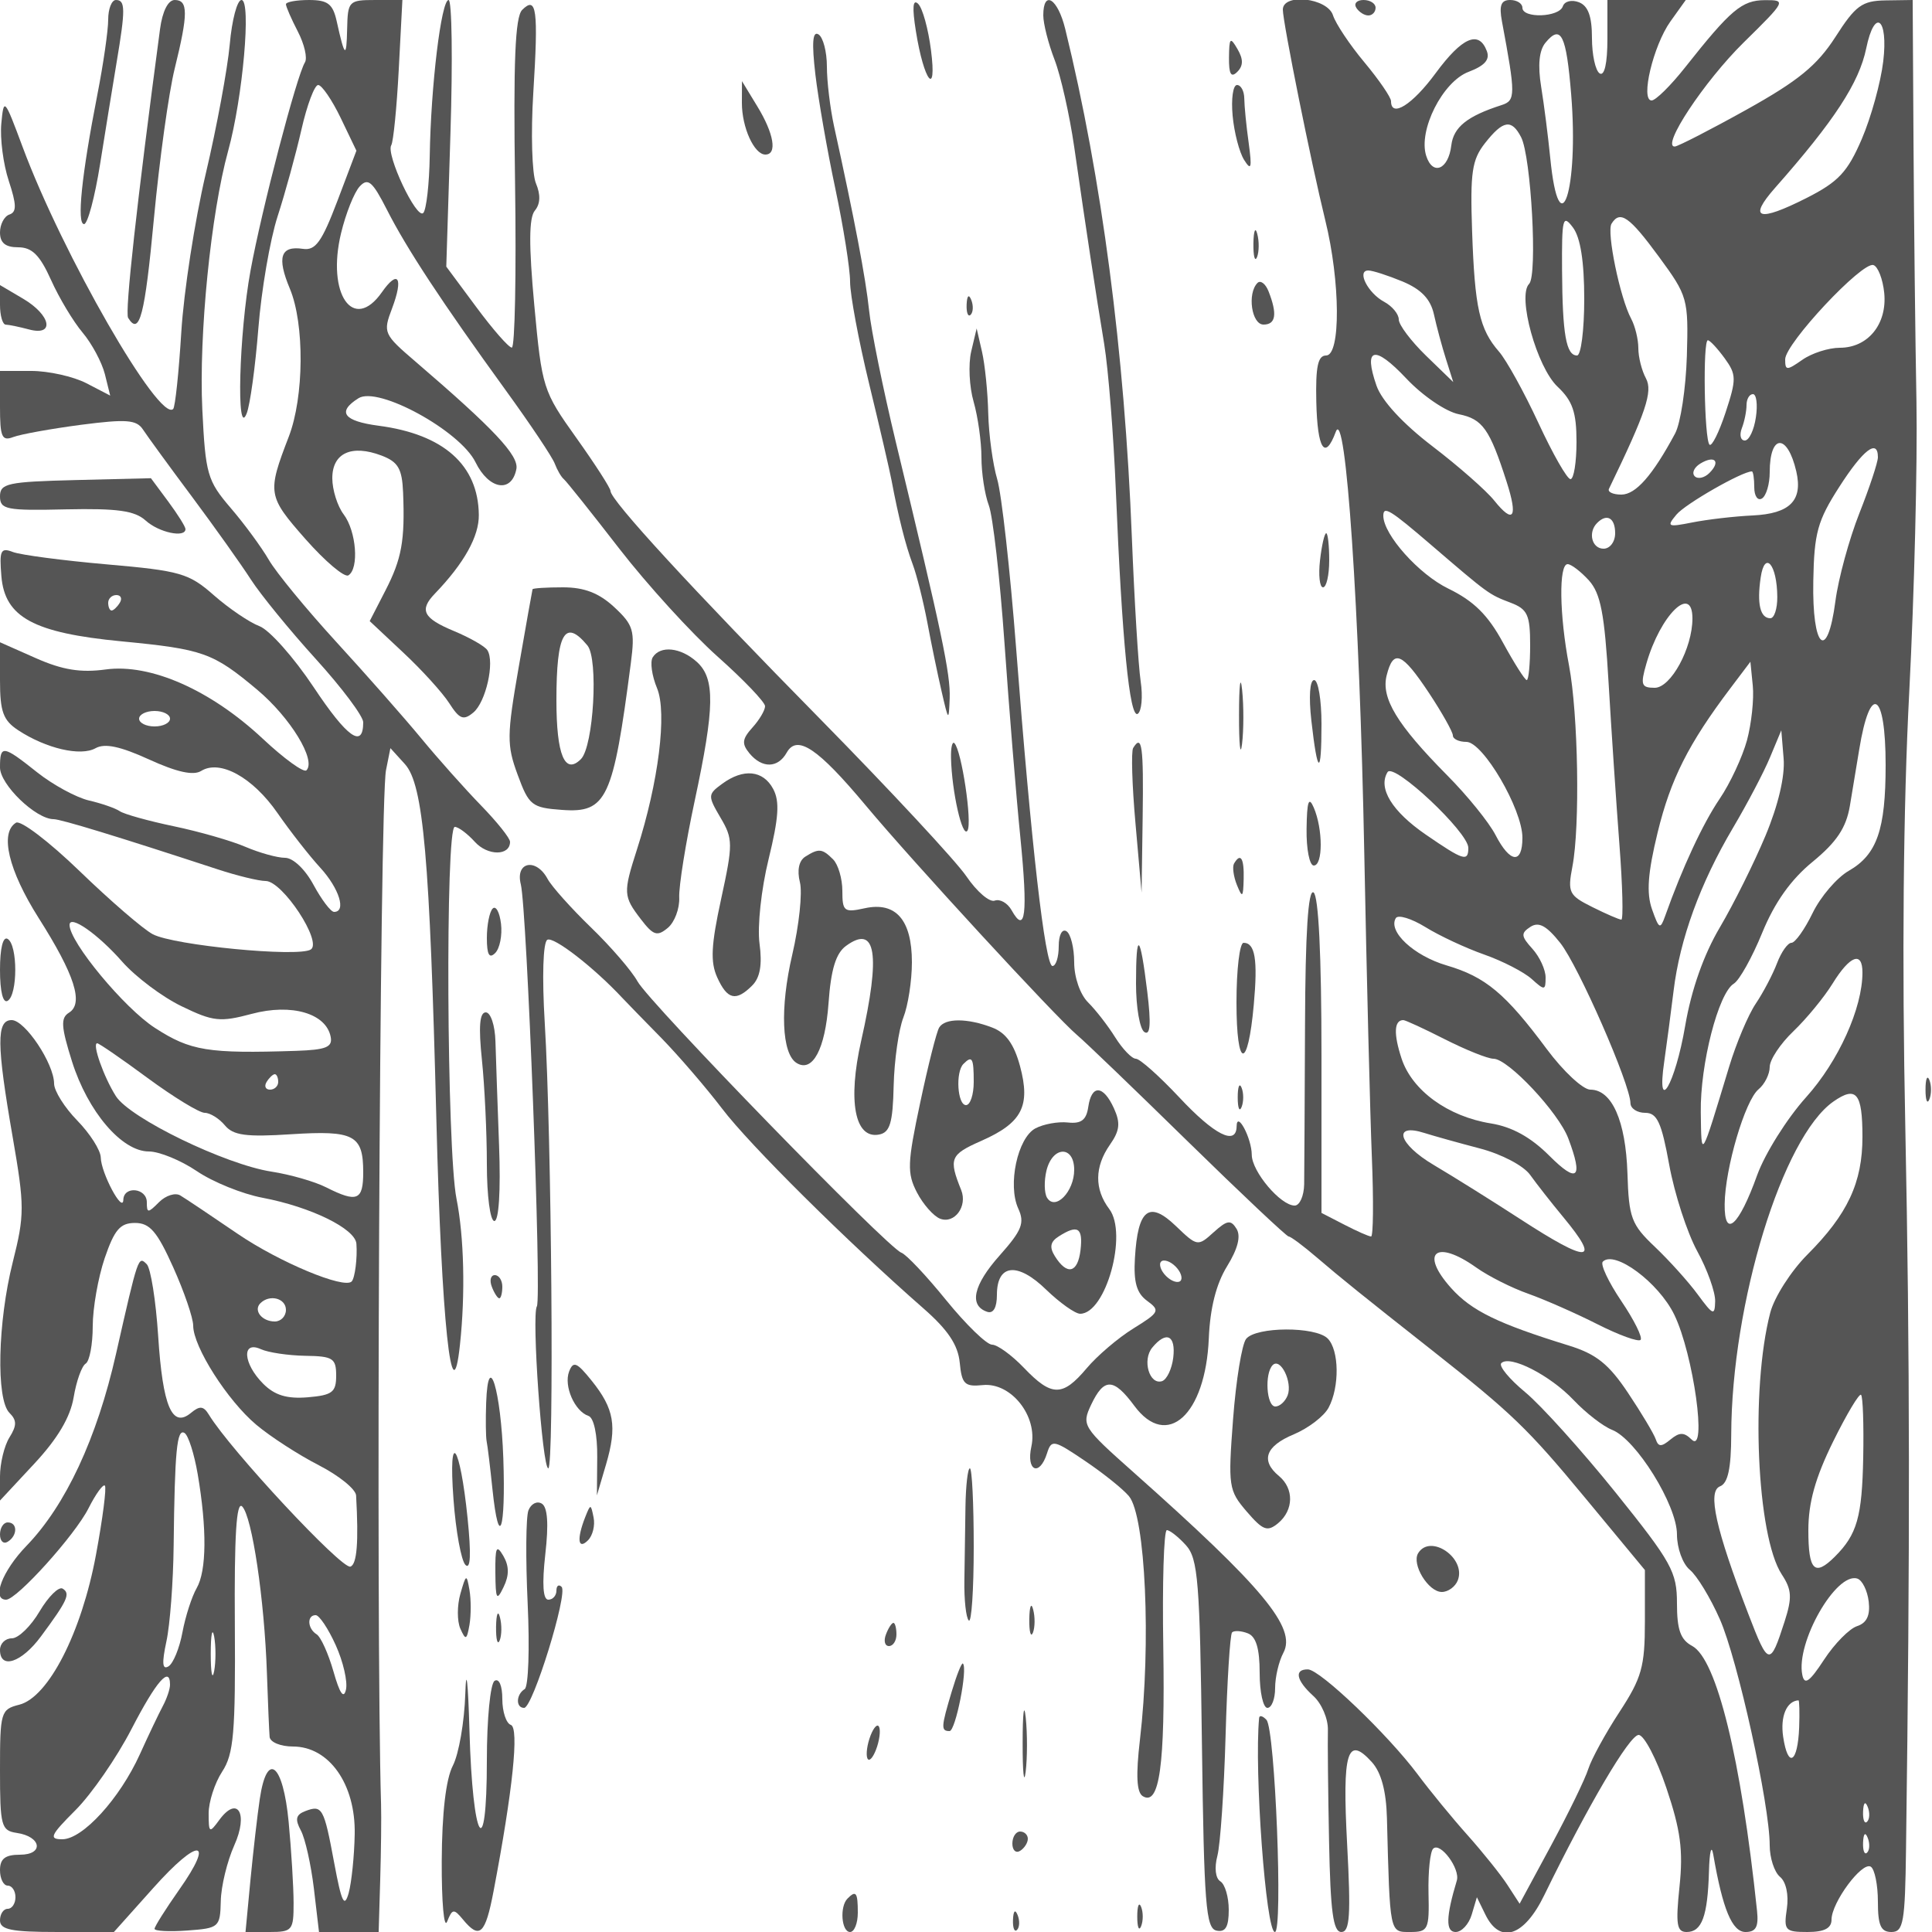 <svg xmlns="http://www.w3.org/2000/svg" version="1.0" width="250" height="250" viewBox="0 0 250 250" preserveAspectRatio="xMidYMid meet">
<g transform="translate(0,250) scale(0.01,-0.01)" fill="#555555" stroke="none">
<path d="M1400 24746 c0 -140 -63 -579 -141 -975 -203 -1039 -268 -1671 -171 -1671 46 0 139 349 207 775 68 426 164 1020 214 1318 116 690 114 807 -9 807 -55 0 -100 -114 -100 -254z"/>
<path d="M2071 24625 c-299 -2237 -457 -3667 -413 -3738 147 -238 216 26 334 1288 71 756 192 1629 269 1939 175 710 175 886 0 886 -86 0 -159 -145 -190 -375z"/>
<path d="M2973 24425 c-29 -316 -168 -1070 -311 -1675 -142 -605 -284 -1527 -316 -2048 -32 -521 -79 -968 -105 -994 -179 -179 -1433 2003 -1949 3392 -235 631 -243 640 -275 301 -18 -192 25 -526 97 -743 101 -307 103 -402 8 -434 -67 -22 -122 -127 -122 -232 0 -135 70 -192 235 -192 179 0 280 -100 425 -422 104 -232 288 -539 409 -682 120 -143 249 -384 288 -537 l69 -278 -308 160 c-169 87 -490 159 -713 159 l-405 0 0 -461 c0 -395 24 -451 173 -394 95 36 489 107 875 158 588 76 718 66 802 -61 55 -84 341 -477 636 -872 295 -396 637 -877 761 -1070 124 -192 501 -655 839 -1027 338 -372 614 -741 614 -819 0 -346 -207 -199 -640 452 -257 386 -573 742 -702 791 -130 49 -395 229 -589 399 -324 286 -435 318 -1387 401 -569 50 -1116 122 -1215 160 -158 61 -177 21 -149 -314 44 -531 417 -733 1554 -842 1059 -102 1183 -146 1756 -626 429 -360 767 -913 637 -1043 -34 -34 -289 150 -566 410 -676 632 -1453 974 -2032 895 -323 -44 -558 -6 -902 146 l-465 206 0 -492 c0 -408 41 -519 238 -648 359 -235 805 -339 998 -231 120 67 319 25 694 -146 357 -163 572 -211 673 -148 243 151 667 -82 988 -545 164 -236 413 -555 554 -708 245 -268 339 -571 178 -571 -43 0 -162 158 -266 350 -109 202 -265 350 -369 350 -100 0 -329 64 -510 141 -180 78 -598 198 -928 267 -330 69 -645 157 -700 195 -55 38 -235 101 -400 139 -165 39 -466 203 -669 364 -445 354 -481 359 -481 63 0 -222 464 -669 694 -669 92 0 826 -224 2119 -648 255 -84 536 -152 624 -152 219 0 739 -791 584 -887 -165 -102 -1772 54 -2044 198 -125 66 -550 433 -945 815 -395 382 -766 665 -825 628 -213 -131 -97 -616 292 -1231 467 -735 587 -1108 394 -1227 -110 -68 -103 -180 39 -632 205 -649 644 -1164 994 -1164 135 0 415 -115 622 -255 206 -140 588 -295 849 -344 626 -119 1200 -400 1215 -595 14 -185 -19 -443 -61 -488 -98 -101 -938 250 -1475 616 -344 235 -679 459 -743 497 -64 39 -188 0 -275 -87 -143 -144 -158 -144 -158 -1 0 185 -298 216 -304 32 -5 -184 -288 345 -292 547 -2 94 -139 309 -304 478 -165 169 -300 384 -300 478 -1 259 -376 822 -549 822 -198 0 -196 -310 13 -1513 155 -896 155 -1008 1 -1620 -195 -776 -217 -1775 -43 -1949 97 -97 97 -164 0 -319 -67 -108 -122 -336 -122 -506 l0 -310 444 477 c301 323 466 601 509 858 35 210 105 406 156 437 50 31 91 249 91 483 0 235 70 631 155 882 126 368 200 455 392 455 192 0 286 -110 495 -575 142 -316 258 -655 258 -754 0 -273 444 -970 817 -1283 183 -154 547 -389 808 -523 261 -134 479 -310 483 -392 34 -606 11 -892 -74 -920 -112 -37 -1555 1511 -1831 1966 -69 113 -118 118 -232 23 -244 -202 -365 82 -424 991 -30 462 -97 882 -148 933 -110 110 -110 109 -398 -1162 -247 -1092 -652 -1959 -1159 -2483 -314 -325 -454 -696 -263 -696 138 0 893 837 1067 1184 93 184 188 315 211 292 24 -23 -28 -426 -115 -895 -187 -1008 -616 -1845 -993 -1940 -239 -60 -249 -95 -249 -845 0 -726 16 -784 217 -814 320 -47 355 -282 41 -282 -191 0 -258 -52 -258 -200 0 -110 45 -200 100 -200 55 0 100 -67 100 -150 0 -82 -45 -150 -100 -150 -55 0 -100 -67 -100 -150 0 -120 149 -150 737 -150 l737 0 510 570 c587 658 804 642 334 -24 -175 -249 -318 -476 -318 -505 0 -29 191 -39 424 -22 411 30 425 42 433 381 4 193 83 516 174 720 187 414 43 654 -196 326 -125 -171 -135 -165 -135 88 0 150 79 394 175 541 150 229 173 502 164 1902 -8 1149 20 1604 95 1529 128 -128 288 -1204 320 -2156 13 -385 29 -756 35 -825 6 -69 142 -125 302 -125 468 0 811 -487 799 -1133 -5 -284 -41 -628 -78 -763 -56 -197 -92 -121 -187 388 -133 717 -155 756 -375 672 -122 -47 -135 -105 -56 -252 56 -105 131 -443 168 -751 l66 -561 386 0 386 0 20 675 c11 371 16 810 11 975 -69 2306 -19 12971 64 13384 l57 285 188 -207 c239 -265 321 -1202 407 -4612 65 -2587 201 -3879 305 -2900 71 657 53 1400 -45 1889 -126 633 -146 4811 -22 4811 46 0 163 -87 259 -193 166 -184 456 -184 456 0 0 47 -169 258 -375 470 -206 212 -555 603 -775 870 -220 266 -715 828 -1100 1248 -385 421 -777 897 -871 1060 -94 162 -316 465 -494 672 -302 353 -326 436 -367 1276 -46 965 111 2536 335 3347 189 686 301 1950 172 1950 -56 0 -124 -259 -152 -575z m-1423 -7225 c-34 -55 -82 -100 -106 -100 -24 0 -44 45 -44 100 0 55 48 100 106 100 58 0 78 -45 44 -100z m650 -1500 c0 -55 -90 -100 -200 -100 -110 0 -200 45 -200 100 0 55 90 100 200 100 110 0 200 -45 200 -100z m-617 -3146 c171 -194 515 -453 765 -574 410 -199 499 -209 911 -99 513 137 962 6 1020 -298 26 -133 -60 -168 -448 -181 -1140 -37 -1366 -1 -1826 297 -396 255 -1105 1110 -1105 1332 0 139 368 -118 683 -477z m328 -1504 c336 -247 668 -450 738 -450 69 0 187 -73 261 -162 108 -130 274 -153 857 -115 816 52 933 -10 933 -493 0 -364 -79 -396 -480 -194 -148 75 -466 166 -706 203 -597 92 -1831 690 -2014 976 -157 247 -312 685 -242 685 23 0 317 -202 653 -450z m1689 -50 c0 -55 -48 -100 -106 -100 -58 0 -78 45 -44 100 34 55 82 100 106 100 24 0 44 -45 44 -100z m100 -2950 c0 -82 -65 -150 -144 -150 -167 0 -280 143 -187 236 120 120 331 65 331 -86z m250 -594 c358 -5 400 -32 400 -256 0 -216 -50 -254 -369 -281 -268 -22 -426 26 -575 175 -261 261 -282 562 -31 448 96 -44 355 -82 575 -86z m-1392 -1530 c121 -709 116 -1251 -13 -1476 -63 -110 -146 -367 -184 -571 -38 -205 -119 -403 -180 -441 -81 -50 -88 41 -28 321 47 215 89 774 94 1241 14 1228 42 1519 141 1457 49 -30 125 -269 170 -531z m1786 -2214 c97 -213 156 -472 133 -575 -29 -127 -81 -52 -162 234 -66 231 -164 448 -218 481 -119 74 -128 248 -12 248 46 0 163 -175 259 -388z m-1573 -337 c-24 -124 -44 -22 -44 225 0 248 20 349 44 225 23 -124 23 -326 0 -450z m-571 -176 c0 -56 -42 -180 -93 -275 -51 -96 -185 -376 -297 -624 -261 -575 -740 -1100 -1004 -1100 -178 0 -154 52 171 377 208 208 534 680 725 1050 321 620 498 823 498 572z"/>
<path d="M3700 24945 c0 -30 69 -189 154 -353 85 -164 126 -343 92 -399 -107 -172 -560 -1905 -704 -2693 -149 -812 -186 -2194 -50 -1850 44 110 112 605 151 1100 39 494 151 1147 249 1450 98 302 237 809 309 1125 72 316 169 575 216 575 47 0 178 -191 291 -425 l204 -425 -246 -650 c-202 -531 -283 -645 -447 -620 -289 43 -339 -108 -168 -516 191 -457 184 -1400 -14 -1914 -281 -731 -275 -768 216 -1326 255 -289 505 -500 555 -469 141 87 103 572 -61 789 -81 107 -147 318 -147 468 0 326 249 440 637 293 215 -82 266 -169 279 -478 25 -622 -17 -858 -230 -1271 l-202 -393 434 -407 c239 -223 507 -518 595 -655 133 -208 185 -227 312 -121 162 134 279 653 182 806 -31 51 -226 162 -432 248 -399 166 -453 271 -248 484 378 393 573 742 569 1020 -7 644 -456 1043 -1296 1153 -455 60 -543 179 -261 356 253 160 1314 -421 1514 -828 174 -355 468 -404 529 -88 34 174 -292 520 -1302 1387 -418 358 -426 377 -306 693 149 396 78 508 -132 208 -369 -527 -718 -24 -529 762 62 258 171 531 242 607 107 115 165 65 351 -300 255 -503 712 -1198 1538 -2338 319 -440 605 -867 635 -950 31 -82 83 -172 117 -200 33 -27 356 -432 718 -900 362 -467 935 -1096 1272 -1396 338 -301 614 -590 614 -642 0 -53 -74 -178 -164 -277 -133 -148 -140 -209 -38 -333 164 -198 369 -193 482 9 134 239 403 58 1023 -684 603 -723 2458 -2737 2734 -2970 103 -86 750 -708 1438 -1382 689 -674 1274 -1225 1300 -1225 27 0 193 -124 369 -275 308 -264 582 -485 1492 -1202 1027 -810 1234 -1009 1969 -1897 l780 -942 0 -667 c0 -585 -41 -729 -329 -1170 -181 -276 -362 -608 -403 -736 -40 -129 -257 -574 -481 -990 l-408 -755 -157 242 c-86 133 -318 422 -514 642 -197 220 -489 576 -649 791 -386 516 -1262 1354 -1419 1357 -182 3 -153 -142 70 -344 107 -97 192 -295 188 -440 -4 -145 2 -793 15 -1439 18 -912 53 -1175 159 -1175 110 0 124 215 75 1135 -64 1200 1 1416 321 1062 120 -133 185 -374 194 -723 39 -1506 33 -1474 301 -1474 233 0 248 31 237 504 -6 276 21 535 60 574 91 92 353 -260 306 -413 -141 -469 -146 -665 -15 -665 78 0 171 101 208 225 l67 225 110 -225 c189 -387 501 -284 761 250 563 1155 1104 2075 1222 2075 70 0 232 -309 359 -686 184 -545 219 -808 170 -1275 -51 -490 -36 -589 92 -589 197 0 272 202 289 783 7 260 32 356 56 217 122 -706 244 -1000 417 -1000 135 0 171 67 149 275 -207 1971 -522 3257 -840 3427 -150 80 -196 210 -196 551 0 407 -69 531 -795 1435 -438 544 -964 1128 -1170 1298 -205 170 -344 338 -308 375 110 110 631 -156 936 -478 158 -167 382 -340 497 -385 310 -121 840 -974 840 -1353 0 -177 74 -382 166 -458 92 -75 267 -363 389 -640 230 -520 645 -2400 645 -2924 0 -164 60 -348 133 -409 79 -65 115 -233 89 -412 -42 -281 -23 -302 267 -302 218 0 311 48 311 160 0 221 395 755 508 685 50 -31 92 -234 92 -451 0 -309 38 -394 175 -394 155 0 177 123 189 1075 53 3910 50 6388 -9 9325 -45 2177 -27 4155 51 5650 65 1265 107 2953 93 3750 -15 798 -32 2294 -38 3325 l-11 1875 -350 -5 c-305 -5 -389 -66 -650 -474 -237 -368 -480 -567 -1150 -940 -467 -260 -885 -474 -927 -477 -185 -10 379 843 890 1346 550 541 554 550 273 548 -296 -2 -440 -123 -1033 -873 -185 -234 -379 -425 -431 -425 -148 0 21 710 243 1022 l199 278 -507 0 -507 0 0 -506 c0 -312 -38 -482 -100 -444 -55 34 -100 241 -100 459 0 281 -50 416 -169 462 -94 36 -186 13 -208 -53 -48 -143 -523 -159 -523 -18 0 55 -71 100 -158 100 -118 0 -145 -69 -107 -275 179 -958 178 -1026 -5 -1085 -445 -143 -621 -285 -650 -521 -37 -314 -241 -398 -325 -135 -105 330 213 960 548 1086 210 80 280 159 236 271 -103 271 -319 177 -661 -287 -301 -410 -578 -584 -578 -363 0 49 -155 275 -344 502 -189 226 -372 500 -407 609 -71 225 -649 290 -649 73 1 -168 365 -1976 549 -2725 196 -795 201 -1750 11 -1750 -107 0 -137 -145 -127 -600 14 -614 112 -765 252 -388 129 349 308 -2293 369 -5462 31 -1595 75 -3361 98 -3925 23 -564 18 -1025 -10 -1025 -29 0 -185 69 -347 153 l-295 152 0 2042 c0 1294 -38 2065 -103 2105 -69 43 -106 -522 -110 -1719 -4 -981 -9 -1907 -11 -2058 -3 -151 -58 -275 -123 -275 -182 0 -553 439 -555 656 -1 217 -194 578 -196 369 -4 -255 -288 -111 -742 375 -258 275 -510 500 -562 500 -51 0 -171 124 -266 275 -94 151 -253 356 -352 454 -103 102 -180 324 -180 519 0 187 -45 368 -100 402 -57 35 -100 -49 -100 -194 0 -141 -36 -256 -81 -256 -95 0 -275 1571 -470 4109 -78 1012 -188 1998 -245 2190 -57 192 -109 575 -116 850 -6 276 -43 636 -81 801 l-69 300 -71 -300 c-38 -165 -24 -457 32 -649 55 -192 101 -516 101 -719 0 -203 43 -482 95 -620 53 -138 144 -939 203 -1781 59 -842 151 -1977 206 -2521 98 -989 66 -1260 -114 -938 -52 93 -150 149 -218 124 -67 -25 -232 116 -367 315 -135 198 -982 1109 -1882 2025 -1673 1700 -2723 2842 -2723 2961 0 37 -199 346 -442 687 -432 605 -445 646 -544 1715 -72 779 -70 1133 7 1226 72 86 76 206 14 353 -51 122 -67 650 -34 1172 67 1079 43 1258 -144 1072 -91 -92 -115 -664 -92 -2248 17 -1168 -2 -2123 -42 -2122 -40 0 -247 237 -460 525 l-388 523 54 1725 c30 949 19 1725 -24 1725 -95 0 -230 -1111 -244 -2016 -6 -366 -44 -699 -84 -740 -87 -87 -486 760 -414 877 27 44 71 485 97 980 l47 899 -353 0 c-341 0 -354 -14 -362 -375 -8 -387 -31 -370 -135 100 -50 225 -115 275 -359 275 -164 0 -298 -25 -298 -55z m20669 -739 c-32 -271 -157 -724 -278 -1006 -184 -427 -302 -553 -714 -762 -625 -316 -763 -272 -407 132 764 865 1087 1358 1179 1805 109 529 287 393 220 -169z m-4038 -428 c101 -1235 -154 -2004 -271 -820 -27 271 -79 683 -117 916 -46 283 -27 475 56 574 200 242 269 102 332 -670z m-648 -553 c130 -252 214 -1788 104 -1898 -156 -156 99 -1079 369 -1332 193 -182 244 -330 244 -712 0 -266 -35 -483 -78 -483 -43 0 -229 326 -414 725 -185 399 -415 815 -511 925 -253 290 -314 567 -348 1560 -26 761 -2 923 168 1139 233 296 343 314 466 76z m817 -2094 c0 -402 -42 -731 -93 -731 -141 0 -189 273 -194 1100 -4 679 9 732 141 556 97 -129 146 -440 146 -925z m966 547 c373 -508 383 -544 362 -1284 -13 -419 -81 -870 -152 -1003 -291 -542 -509 -791 -696 -791 -108 0 -180 34 -160 75 479 990 569 1258 479 1428 -55 101 -99 277 -99 392 0 114 -42 286 -93 381 -143 266 -320 1122 -254 1229 110 178 230 95 613 -427z m2916 -470 c39 -401 -210 -708 -575 -708 -144 0 -363 -70 -485 -156 -202 -141 -222 -141 -222 6 0 204 996 1268 1142 1220 59 -19 122 -182 140 -362z m-6232 149 c241 -101 361 -227 405 -425 34 -155 104 -416 156 -579 l94 -297 -353 342 c-193 188 -352 398 -352 468 0 70 -85 172 -188 228 -212 113 -360 406 -206 406 55 0 255 -65 444 -143z m4167 -993 c153 -211 154 -269 12 -701 -85 -258 -179 -446 -208 -417 -68 68 -88 1355 -21 1351 28 -2 125 -107 217 -233z m-3440 -724 c308 -62 399 -191 618 -872 150 -466 91 -557 -159 -246 -102 128 -462 445 -800 703 -383 293 -656 589 -724 784 -173 497 -28 532 385 94 212 -225 513 -430 680 -463z m3844 -40 c-24 -165 -88 -300 -143 -300 -55 0 -72 71 -39 158 34 87 61 222 61 300 0 78 37 142 83 142 45 0 63 -135 38 -300z m523 -700 c87 -377 -82 -547 -565 -570 -236 -11 -586 -52 -779 -90 -321 -64 -338 -56 -207 101 114 138 850 559 976 559 17 0 31 -93 31 -206 0 -113 45 -178 100 -144 55 34 100 187 100 339 0 499 229 506 344 11z m1056 183 c0 -65 -108 -391 -240 -725 -132 -334 -272 -846 -310 -1138 -105 -795 -303 -613 -286 264 11 620 55 778 335 1214 310 484 501 630 501 385z m-2180 -203 c-64 -64 -150 -83 -190 -43 -41 41 -9 114 70 163 187 115 271 31 120 -120z m-3598 -934 c740 -635 744 -638 1025 -745 219 -83 253 -157 253 -549 0 -248 -20 -452 -44 -452 -24 0 -162 218 -307 483 -194 358 -378 540 -707 700 -382 185 -840 698 -842 942 0 134 85 82 622 -379z m2378 154 c0 -111 -67 -200 -150 -200 -152 0 -205 212 -83 333 126 127 233 66 233 -133z m2098 -825 c1 -151 -39 -275 -90 -275 -131 0 -175 187 -125 526 52 359 213 171 215 -251z m-2438 215 c152 -169 203 -430 255 -1325 36 -613 99 -1554 140 -2090 41 -536 52 -975 25 -975 -27 0 -196 73 -376 163 -303 151 -321 188 -257 525 100 522 75 1973 -44 2601 -125 653 -134 1311 -18 1311 46 0 170 -95 275 -210z m1340 -493 c0 -384 -279 -897 -488 -897 -174 0 -187 38 -108 312 180 630 596 1037 596 585z m-3409 -964 c170 -257 309 -505 309 -550 0 -46 79 -83 175 -83 215 0 725 -872 725 -1240 0 -346 -159 -330 -348 35 -84 163 -366 512 -628 775 -647 654 -854 996 -781 1289 87 347 198 301 548 -226z m4115 -612 c-59 -216 -218 -558 -354 -758 -218 -322 -482 -889 -704 -1513 -65 -182 -80 -174 -171 84 -74 210 -55 469 73 995 168 689 398 1146 941 1865 l259 343 31 -311 c17 -171 -17 -489 -75 -705z m1794 -320 c0 -838 -112 -1160 -478 -1370 -153 -88 -364 -334 -467 -546 -103 -212 -226 -385 -274 -385 -47 0 -131 -118 -186 -263 -55 -145 -179 -381 -276 -525 -97 -144 -251 -509 -343 -812 -373 -1230 -359 -1207 -368 -593 -9 621 228 1544 428 1665 71 43 237 339 367 658 161 393 371 689 654 920 309 254 432 438 480 720 35 209 89 537 121 730 142 870 342 754 342 -199z m-1555 -916 c-146 -349 -411 -882 -590 -1185 -210 -355 -369 -807 -449 -1275 -129 -755 -375 -1175 -271 -463 31 214 85 626 121 916 81 670 345 1394 769 2110 183 309 399 719 479 912 l146 350 30 -365 c19 -228 -69 -603 -235 -1000z m-3845 -156 c0 -184 -61 -165 -550 171 -438 301 -622 602 -495 809 80 128 1045 -778 1045 -980z m206 -1381 c239 -84 515 -227 614 -316 167 -151 180 -150 180 20 0 100 -77 267 -171 371 -148 163 -151 202 -25 284 108 69 208 15 386 -209 235 -297 905 -1826 908 -2073 1 -69 87 -125 191 -125 154 0 211 -124 311 -675 68 -371 230 -872 361 -1113 132 -240 236 -533 233 -650 -5 -191 -26 -183 -225 87 -120 164 -370 441 -554 616 -306 290 -338 375 -356 952 -22 679 -201 1083 -480 1083 -95 0 -349 236 -564 525 -535 720 -793 935 -1297 1083 -424 125 -762 440 -656 612 30 47 201 -5 382 -116 180 -112 523 -272 762 -356z m4894 -232 c0 -462 -310 -1148 -730 -1615 -247 -275 -531 -728 -632 -1006 -237 -661 -426 -830 -421 -377 5 465 264 1342 438 1486 80 66 145 197 145 290 0 93 138 301 307 462 169 162 398 440 508 619 224 362 385 421 385 141z m-5400 -866 c271 -137 553 -250 626 -250 189 0 842 -696 968 -1032 196 -519 119 -588 -247 -222 -239 239 -482 373 -755 417 -556 89 -1020 426 -1156 840 -105 319 -97 497 23 497 26 0 270 -112 541 -250z m5400 -1261 c0 -592 -191 -1001 -714 -1525 -211 -212 -427 -550 -479 -750 -258 -991 -175 -2893 149 -3387 130 -198 136 -299 37 -608 -189 -586 -209 -582 -468 92 -425 1106 -533 1592 -368 1656 102 39 144 230 145 669 5 1703 663 3848 1322 4310 297 207 376 111 376 -457z m-4950 -150 c282 -74 565 -223 650 -342 83 -116 274 -360 425 -542 498 -600 338 -609 -553 -30 -360 234 -864 549 -1119 700 -460 272 -539 548 -120 414 120 -38 442 -128 717 -200z m-47 -1541 c156 -111 459 -264 673 -339 213 -76 616 -253 894 -394 278 -141 530 -232 559 -203 29 30 -82 255 -249 502 -166 246 -274 475 -240 510 153 153 722 -269 925 -686 248 -510 430 -1818 224 -1615 -98 96 -156 96 -273 0 -118 -98 -157 -97 -191 4 -24 70 -185 340 -359 600 -249 373 -411 502 -766 612 -919 284 -1257 449 -1521 742 -414 461 -198 639 324 267z m5007 -2455 c-15 -772 -79 -998 -366 -1285 -263 -263 -344 -182 -344 340 0 359 90 680 320 1147 176 357 339 629 362 606 24 -23 36 -387 28 -808z m71 -1867 c21 -179 -25 -277 -150 -318 -100 -32 -292 -227 -427 -433 -189 -289 -254 -335 -282 -199 -87 417 438 1336 712 1247 64 -21 130 -155 147 -297z m-900 -1630 c-18 -461 -145 -535 -207 -120 -39 263 44 462 198 472 12 1 16 -157 9 -352z m879 -1219 c-33 -33 -56 26 -52 131 5 117 28 141 60 61 29 -72 26 -159 -8 -192z m0 -400 c-33 -33 -56 26 -52 131 5 117 28 141 60 61 29 -72 26 -159 -8 -192z"/>
<path d="M11851 24600 c104 -655 276 -873 196 -250 -35 275 -109 545 -166 600 -69 68 -79 -44 -30 -350z"/>
<path d="M13500 24802 c0 -109 66 -368 146 -575 80 -207 194 -714 254 -1127 161 -1118 277 -1881 388 -2550 54 -330 122 -1185 151 -1900 79 -1933 178 -2951 283 -2887 50 32 68 222 38 422 -30 201 -81 1040 -114 1865 -94 2395 -390 4654 -862 6575 -97 396 -284 512 -284 177z"/>
<path d="M17550 24900 c34 -55 104 -100 156 -100 52 0 94 45 94 100 0 55 -70 100 -156 100 -86 0 -128 -45 -94 -100z"/>
<path d="M10551 24036 c38 -322 154 -989 259 -1481 104 -493 190 -1033 190 -1200 0 -168 111 -763 247 -1323 136 -560 266 -1123 290 -1250 87 -465 181 -838 273 -1083 52 -138 137 -476 189 -750 51 -275 135 -679 186 -899 89 -386 92 -389 104 -83 11 311 -101 845 -698 3317 -163 678 -319 1443 -345 1700 -44 419 -188 1177 -454 2385 -50 231 -92 577 -92 769 0 193 -49 380 -109 417 -76 47 -88 -107 -40 -519z"/>
<path d="M15903 24255 c-2 -215 27 -265 107 -185 79 79 80 163 3 295 -94 162 -107 149 -110 -110z"/>
<path d="M9600 23668 c0 -318 159 -668 304 -668 156 0 111 271 -104 623 l-199 327 -1 -282z"/>
<path d="M15950 23504 c20 -218 87 -477 150 -575 91 -145 102 -103 58 221 -31 220 -56 479 -57 575 -1 96 -43 175 -94 175 -52 0 -77 -178 -57 -396z"/>
<path d="M16219 21850 c-2 -165 19 -245 47 -177 27 68 29 203 3 300 -25 97 -47 42 -50 -123z"/>
<path d="M16272 21339 c-135 -135 -77 -539 78 -539 160 0 180 137 65 430 -39 99 -104 148 -143 109z"/>
<path d="M0 21056 c0 -141 34 -257 75 -257 41 -1 176 -29 300 -62 337 -90 285 184 -75 397 l-300 177 0 -255z"/>
<path d="M12508 21058 c-4 -105 19 -164 52 -131 34 33 37 120 8 192 -32 80 -55 56 -60 -61z"/>
<path d="M0 18577 c0 -170 80 -186 852 -168 668 14 891 -17 1033 -145 170 -155 515 -228 515 -110 0 30 -100 190 -223 356 l-224 302 -976 -24 c-879 -22 -977 -43 -977 -211z"/>
<path d="M17081 17750 c-22 -192 -5 -350 39 -350 44 0 80 158 80 350 0 193 -18 350 -39 350 -22 0 -58 -157 -80 -350z"/>
<path d="M6891 17375 c-4 -14 -85 -464 -178 -1002 -155 -891 -157 -1013 -14 -1400 145 -395 183 -425 572 -453 579 -43 663 137 892 1899 55 422 34 493 -215 725 -198 183 -388 256 -663 256 -212 0 -389 -11 -394 -25z m710 -727 c145 -174 80 -1307 -84 -1471 -208 -208 -317 53 -317 762 0 868 109 1061 401 709z"/>
<path d="M8446 16494 c-36 -58 -11 -238 56 -399 132 -318 20 -1216 -260 -2088 -180 -560 -177 -605 51 -902 161 -210 211 -226 348 -112 88 73 155 251 148 395 -6 144 84 706 200 1248 260 1214 266 1584 28 1799 -208 188 -474 216 -571 59z"/>
<path d="M16033 15750 c-1 -385 17 -555 39 -377 22 177 23 492 1 700 -22 207 -40 62 -40 -323z"/>
<path d="M16969 15675 c80 -710 131 -726 131 -42 0 312 -43 567 -95 567 -56 0 -71 -217 -36 -525z"/>
<path d="M12306 15192 c10 -437 148 -1044 213 -940 64 102 -76 1038 -169 1131 -28 28 -47 -58 -44 -191z"/>
<path d="M14663 15321 c-27 -44 -14 -483 30 -975 l79 -896 14 975 c13 923 -9 1081 -123 896z"/>
<path d="M9344 14857 c-186 -136 -187 -154 -21 -437 163 -276 163 -340 8 -1055 -130 -596 -140 -815 -50 -1013 131 -289 243 -314 453 -104 102 102 131 270 94 544 -29 222 22 701 118 1092 131 536 145 746 59 907 -130 243 -385 269 -661 66z"/>
<path d="M16907 14275 c-4 -261 38 -475 93 -475 120 0 120 470 0 750 -65 150 -88 82 -93 -275z"/>
<path d="M10419 13914 c-81 -52 -107 -176 -68 -331 34 -136 -11 -559 -100 -940 -160 -687 -136 -1279 57 -1398 206 -128 370 178 413 771 31 440 95 648 226 744 389 284 451 -102 197 -1226 -177 -784 -83 -1275 231 -1215 141 27 178 149 189 632 8 330 65 726 125 881 61 154 111 477 111 717 0 549 -209 787 -612 698 -265 -58 -288 -40 -288 225 0 158 -54 342 -120 408 -141 141 -186 145 -361 34z"/>
<path d="M15968 13825 c-23 -41 -7 -165 37 -275 71 -175 82 -165 88 75 7 271 -40 346 -125 200z"/>
<path d="M6739 13558 c80 -319 272 -5359 208 -5462 -70 -114 70 -2096 148 -2096 77 0 43 4300 -46 5765 -36 597 -22 1040 33 1074 79 48 599 -354 968 -749 55 -59 284 -294 509 -523 224 -230 578 -641 786 -914 353 -466 1614 -1716 2607 -2586 314 -275 445 -471 467 -700 27 -277 64 -314 297 -290 367 38 716 -403 630 -795 -70 -318 105 -394 202 -89 58 183 85 178 492 -97 237 -160 493 -365 569 -457 214 -258 288 -1900 142 -3150 -54 -460 -43 -682 36 -731 217 -134 290 398 266 1919 -14 838 7 1523 46 1523 38 0 150 -88 247 -195 157 -174 180 -467 207 -2575 27 -2074 51 -2384 189 -2412 116 -24 158 47 158 269 0 166 -49 331 -108 368 -64 39 -80 175 -39 331 38 145 86 844 106 1553 20 709 58 1311 84 1338 27 26 118 21 203 -12 107 -41 154 -196 154 -512 0 -249 45 -453 100 -453 55 0 100 115 100 257 0 141 48 346 107 456 172 322 -261 844 -1941 2337 -657 584 -672 607 -546 874 166 350 290 347 558 -15 422 -571 922 -118 964 872 16 392 96 706 236 933 140 227 181 390 123 485 -75 121 -121 113 -297 -45 -204 -185 -212 -184 -490 83 -346 331 -491 217 -528 -416 -19 -312 22 -455 158 -554 171 -125 159 -149 -176 -356 -198 -122 -471 -355 -607 -517 -312 -370 -452 -369 -811 6 -158 165 -344 300 -413 300 -69 0 -336 259 -593 575 -256 316 -517 593 -580 615 -177 61 -3257 3228 -3414 3510 -76 138 -348 453 -604 700 -256 248 -507 529 -559 625 -149 278 -421 225 -348 -67z m8542 -5052 c25 -75 -12 -112 -87 -87 -72 24 -151 103 -175 175 -25 75 12 112 87 87 72 -24 151 -103 175 -175z m-99 -1073 c-18 -147 -83 -284 -145 -305 -164 -53 -260 274 -126 435 181 219 305 159 271 -130z"/>
<path d="M6375 13243 c-41 -42 -75 -213 -75 -380 0 -217 31 -272 108 -195 59 59 93 230 75 379 -18 150 -67 238 -108 196z"/>
<path d="M0 12450 c0 -282 39 -438 100 -400 130 80 130 720 0 800 -61 38 -100 -118 -100 -400z"/>
<path d="M14700 12273 c0 -309 49 -591 109 -628 76 -48 87 107 37 519 -93 766 -146 805 -146 109z"/>
<path d="M16000 12030 c0 -867 147 -887 224 -30 53 583 17 800 -132 800 -51 0 -92 -346 -92 -770z"/>
<path d="M6236 11285 c35 -338 64 -945 64 -1350 0 -408 43 -735 97 -735 58 0 83 388 61 975 -20 536 -41 1144 -47 1350 -6 208 -62 375 -125 375 -80 0 -95 -183 -50 -615z"/>
<path d="M12153 11704 c-33 -52 -144 -491 -246 -974 -166 -781 -171 -910 -42 -1160 80 -154 215 -307 300 -340 186 -71 357 160 273 370 -164 408 -144 459 257 636 531 234 643 451 504 969 -77 284 -183 432 -361 499 -321 123 -610 123 -685 0z m447 -704 c0 -165 -45 -300 -100 -300 -111 0 -138 429 -33 533 113 113 133 78 133 -233z"/>
<path d="M24916 10900 c0 -137 22 -194 50 -125 28 69 28 181 0 250 -28 69 -50 13 -50 -125z"/>
<path d="M16016 10800 c0 -137 22 -194 50 -125 28 69 28 181 0 250 -28 69 -50 13 -50 -125z"/>
<path d="M14082 10675 c-25 -168 -91 -219 -264 -200 -127 14 -316 -21 -420 -76 -231 -124 -361 -732 -222 -1037 86 -187 48 -283 -241 -608 -341 -383 -400 -649 -160 -729 79 -26 125 55 125 220 0 399 266 428 636 68 178 -172 377 -313 441 -313 332 0 619 1035 377 1355 -194 257 -191 547 8 832 128 183 139 281 52 472 -138 303 -290 310 -332 16z m-182 -813 c0 -281 -244 -533 -351 -361 -37 61 -40 220 -7 355 80 318 358 323 358 6z m82 -1037 c-35 -299 -174 -333 -332 -80 -73 117 -59 187 50 256 246 157 315 114 282 -176z"/>
<path d="M6364 8350 c31 -82 75 -150 97 -150 21 0 39 68 39 150 0 83 -44 150 -97 150 -53 0 -71 -67 -39 -150z"/>
<path d="M16125 7675 c-55 -69 -131 -535 -169 -1037 -66 -872 -58 -924 176 -1197 211 -245 267 -266 407 -151 202 169 207 447 11 610 -241 200 -175 387 192 540 188 79 391 234 450 345 144 269 137 746 -12 895 -158 158 -928 154 -1055 -5z m537 -731 c-31 -79 -102 -144 -159 -144 -115 0 -142 428 -34 536 101 100 258 -221 193 -392z"/>
<path d="M7364 7252 c-71 -187 72 -514 251 -574 69 -23 116 -241 113 -533 l-4 -495 118 400 c145 494 107 720 -186 1084 -193 240 -238 258 -292 118z"/>
<path d="M6291 6850 c-8 -220 -5 -445 6 -500 12 -55 46 -337 76 -627 83 -789 172 -532 140 403 -31 888 -196 1427 -222 724z"/>
<path d="M5868 5600 c30 -412 100 -795 155 -850 66 -66 75 136 28 600 -98 969 -252 1179 -183 250z"/>
<path d="M12493 5500 c-4 -275 -10 -704 -14 -952 -4 -249 21 -482 57 -517 35 -35 64 393 64 952 0 560 -22 1017 -50 1017 -27 0 -53 -225 -57 -500z"/>
<path d="M6838 5456 c-33 -86 -37 -630 -10 -1207 27 -578 10 -1076 -39 -1106 -112 -69 -117 -243 -7 -243 112 0 570 1481 485 1566 -37 37 -67 15 -67 -49 0 -64 -47 -117 -105 -117 -69 0 -82 202 -39 587 45 393 30 610 -45 656 -62 38 -139 -1 -173 -87z"/>
<path d="M7572 5367 c-111 -283 -93 -428 37 -298 61 61 93 193 72 295 -36 179 -39 179 -109 3z"/>
<path d="M0 5144 c0 -86 45 -128 100 -94 129 80 129 250 0 250 -55 0 -100 -70 -100 -156z"/>
<path d="M6410 4650 c3 -349 17 -373 107 -185 73 150 72 270 -3 400 -90 154 -107 118 -104 -215z"/>
<path d="M18351 4902 c-88 -143 131 -502 306 -502 82 0 175 68 207 151 111 288 -355 607 -513 351z"/>
<path d="M5957 4375 c-43 -151 -43 -353 0 -450 69 -154 83 -148 118 50 21 124 21 326 0 450 -37 212 -44 209 -118 -50z"/>
<path d="M513 4150 c-113 -193 -275 -350 -360 -350 -84 0 -153 -67 -153 -150 0 -257 279 -165 530 175 344 465 385 554 281 618 -50 31 -184 -101 -298 -293z"/>
<path d="M13319 4050 c-2 -165 19 -245 47 -177 27 68 29 203 3 300 -25 97 -47 42 -50 -123z"/>
<path d="M6419 3950 c-2 -165 19 -245 47 -177 27 68 29 203 3 300 -25 97 -47 42 -50 -123z"/>
<path d="M11464 3850 c-32 -83 -14 -150 39 -150 53 0 97 67 97 150 0 83 -18 150 -39 150 -22 0 -66 -67 -97 -150z"/>
<path d="M6021 3086 c-11 -365 -84 -784 -161 -933 -90 -174 -141 -611 -144 -1236 -2 -532 29 -884 70 -782 67 167 86 170 206 25 214 -259 288 -191 394 365 249 1306 334 2118 224 2155 -60 20 -110 171 -110 334 0 173 -42 272 -100 236 -55 -34 -100 -491 -100 -1026 0 -1369 -185 -1059 -225 378 -18 632 -42 850 -54 484z"/>
<path d="M12316 3114 c-139 -464 -142 -514 -29 -514 78 0 238 808 173 874 -16 15 -80 -147 -144 -360z"/>
<path d="M13233 2450 c-1 -385 17 -555 39 -377 22 177 23 492 1 700 -22 207 -40 62 -40 -323z"/>
<path d="M16293 2770 c-65 -686 88 -2770 204 -2770 107 0 3 2625 -109 2745 -48 52 -91 63 -95 25z"/>
<path d="M11250 2500 c-38 -118 -46 -238 -18 -265 27 -28 80 47 118 165 38 118 46 238 18 265 -27 28 -80 -47 -118 -165z"/>
<path d="M3362 1725 c-31 -206 -85 -679 -121 -1050 l-64 -675 311 0 c294 0 312 22 311 375 0 206 -29 679 -64 1050 -72 756 -280 924 -373 300z"/>
<path d="M13100 1144 c0 -86 45 -128 100 -94 55 34 100 104 100 156 0 52 -45 94 -100 94 -55 0 -100 -70 -100 -156z"/>
<path d="M10967 433 c-104 -103 -79 -433 33 -433 55 0 100 113 100 250 0 262 -23 294 -133 183z"/>
<path d="M14716 200 c0 -138 22 -194 50 -125 28 69 28 181 0 250 -28 69 -50 13 -50 -125z"/>
<path d="M13108 158 c-4 -105 19 -164 52 -131 34 33 37 120 8 192 -32 80 -55 56 -60 -61z"/>
</g>
</svg>
